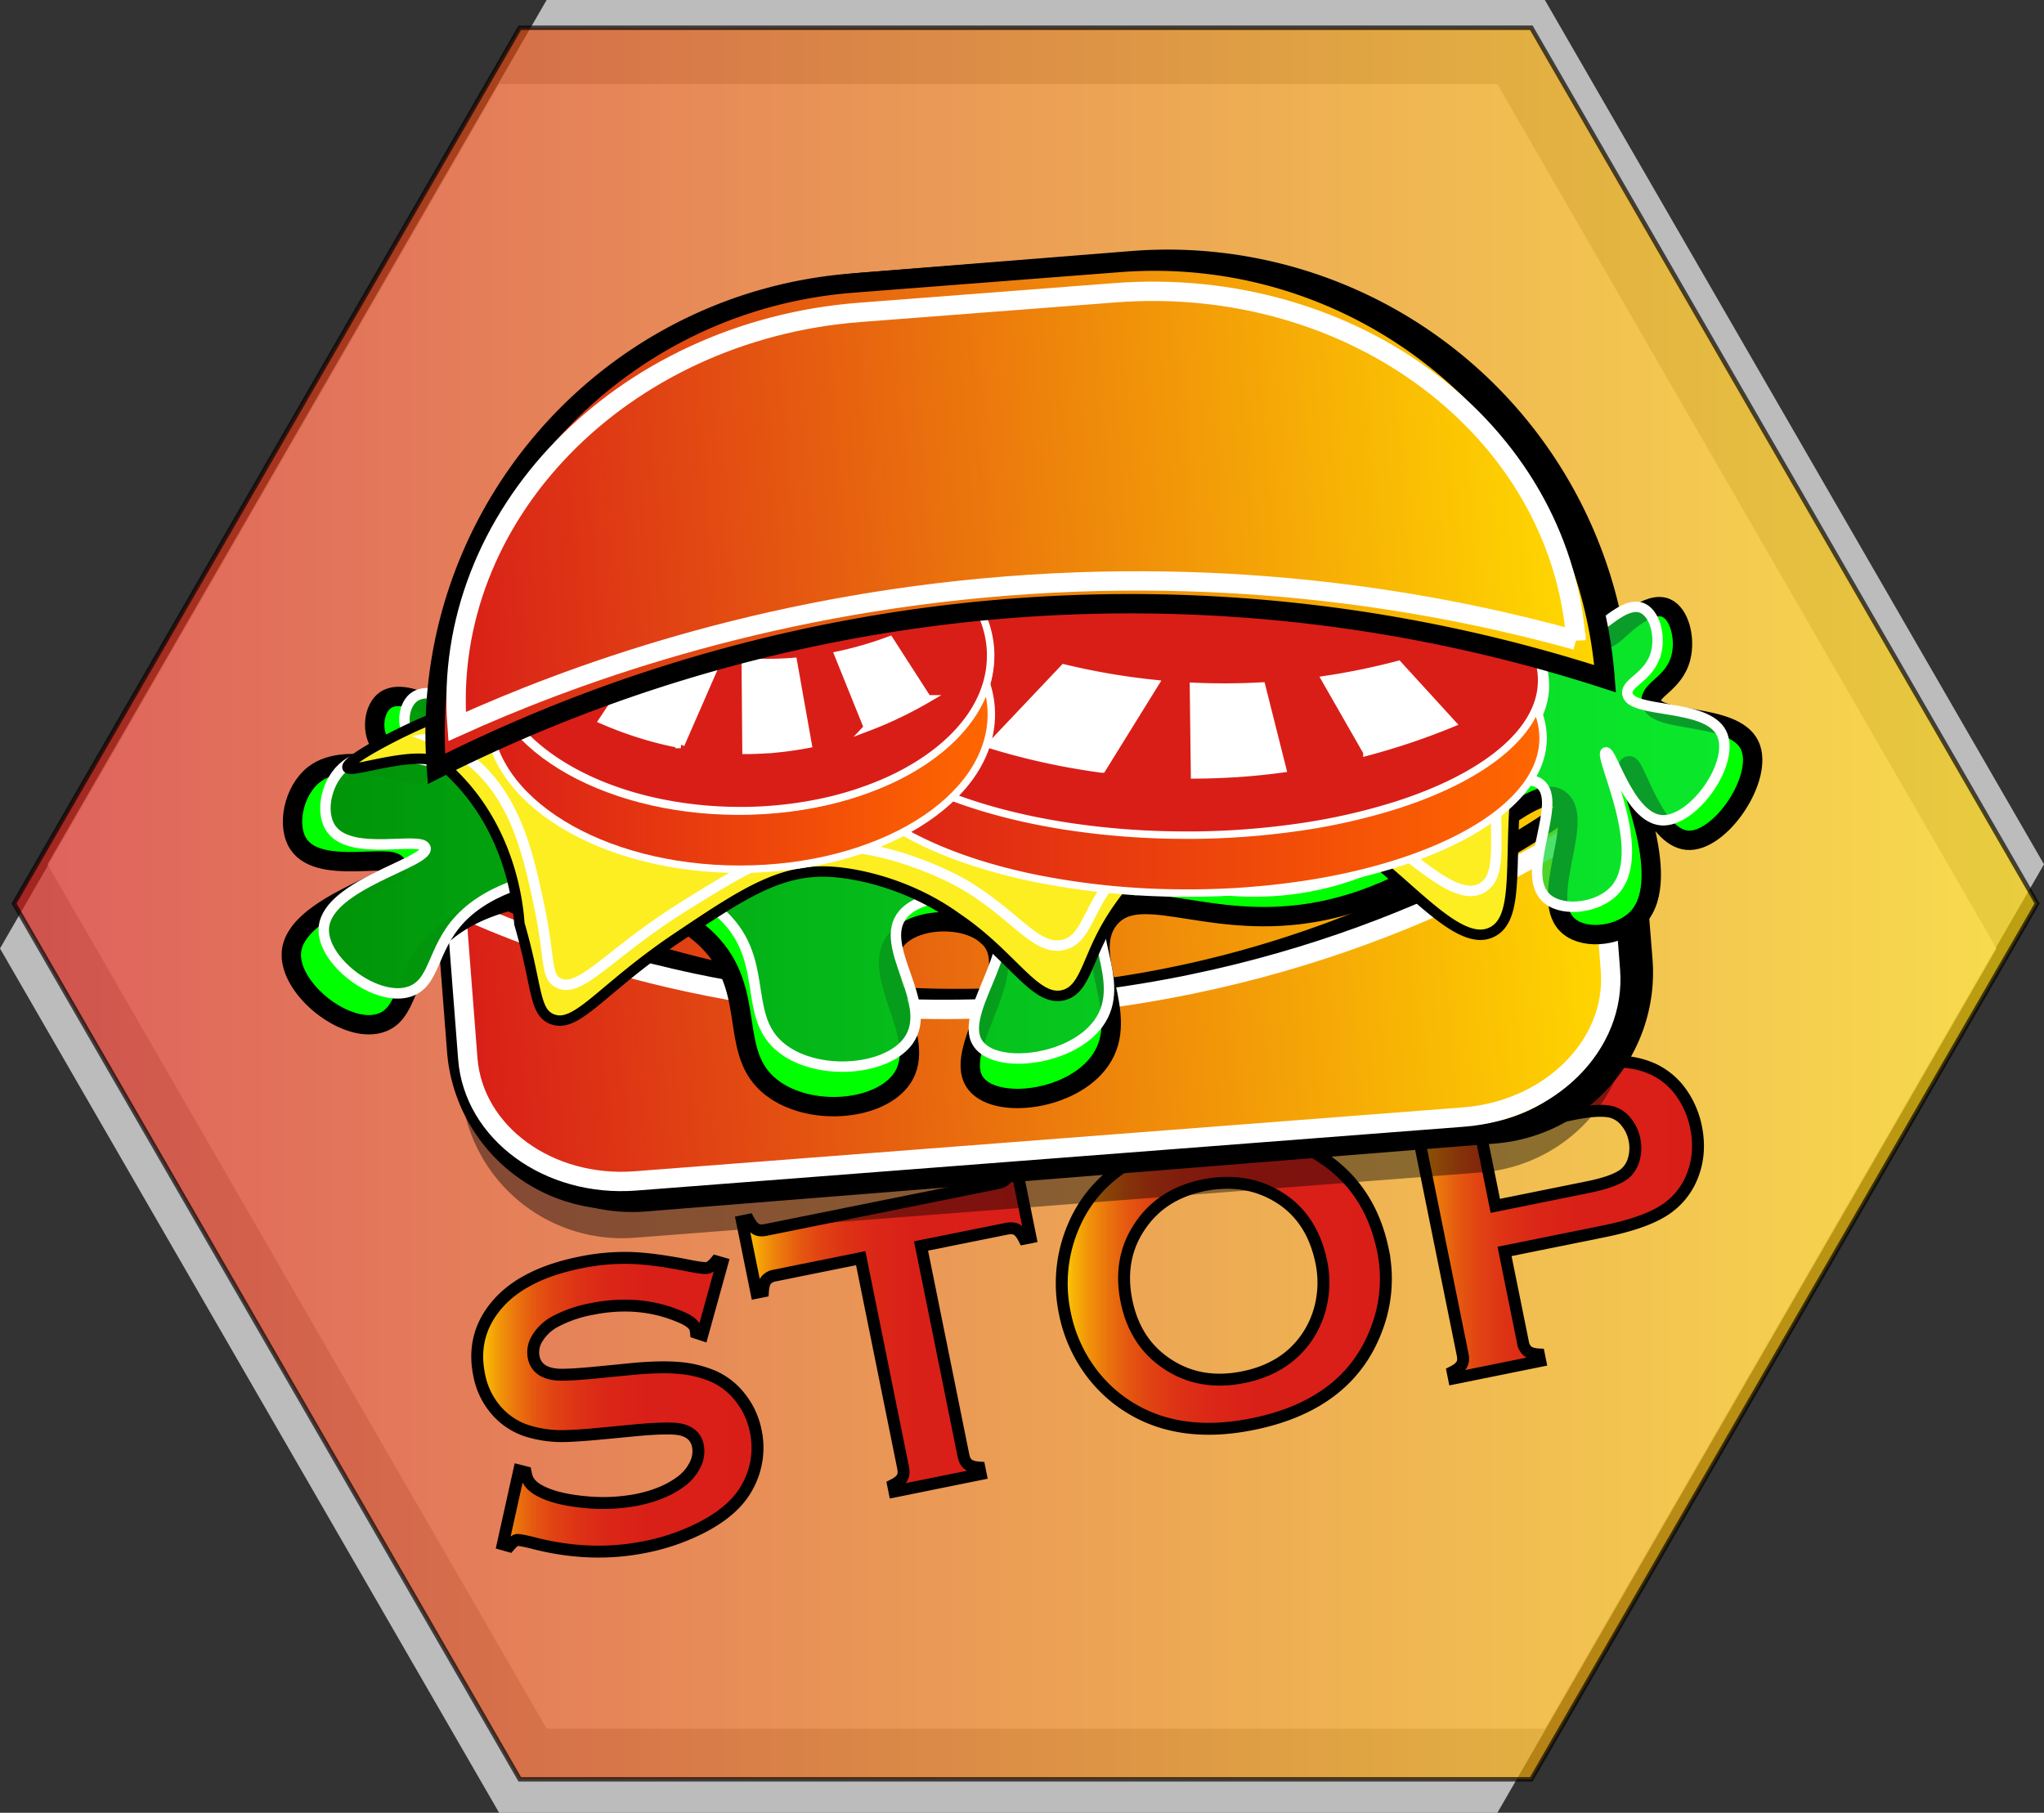 <svg id="Layer_1" data-name="Layer 1" xmlns="http://www.w3.org/2000/svg" xmlns:xlink="http://www.w3.org/1999/xlink" viewBox="0 0 1372.42 1217.46">
  <rect x="0" y="0" width="1372.42" height="1217.46" fill="#333333" stroke="none"/>
  <defs>
    <style>
      .cls-1, .cls-15 {
        fill: #fff;
      }

      .cls-1, .cls-2 {
        opacity: 0.67;
      }

      .cls-11, .cls-13, .cls-2, .cls-21, .cls-3, .cls-4, .cls-5, .cls-6, .cls-8, .cls-9 {
        stroke: #000;
      }

      .cls-10, .cls-11, .cls-12, .cls-13, .cls-14, .cls-15, .cls-16, .cls-17, .cls-18, .cls-19, .cls-2, .cls-20, .cls-21, .cls-22, .cls-3, .cls-4, .cls-5, .cls-6, .cls-8, .cls-9 {
        stroke-miterlimit: 10;
      }

      .cls-2 {
        stroke-width: 3px;
        fill: url(#linear-gradient);
      }

      .cls-3, .cls-4, .cls-5, .cls-6 {
        stroke-width: 8px;
      }

      .cls-3 {
        fill: url(#linear-gradient-2);
      }

      .cls-4 {
        fill: url(#linear-gradient-3);
      }

      .cls-5 {
        fill: url(#linear-gradient-4);
      }

      .cls-6 {
        fill: url(#linear-gradient-5);
      }

      .cls-7 {
        opacity: 0.42;
      }

      .cls-10, .cls-11, .cls-21, .cls-22, .cls-8, .cls-9 {
        stroke-width: 13px;
      }

      .cls-8 {
        fill: url(#linear-gradient-6);
      }

      .cls-9 {
        fill: url(#linear-gradient-7);
      }

      .cls-10, .cls-12, .cls-14, .cls-15, .cls-16, .cls-17, .cls-18, .cls-19, .cls-20, .cls-22 {
        stroke: #fff;
      }

      .cls-10 {
        fill: url(#linear-gradient-8);
      }

      .cls-11 {
        fill: lime;
      }

      .cls-12, .cls-13, .cls-14 {
        stroke-width: 7px;
      }

      .cls-12 {
        fill: url(#linear-gradient-9);
      }

      .cls-13 {
        fill: #fcee21;
      }

      .cls-14 {
        fill: none;
      }

      .cls-15, .cls-16, .cls-17, .cls-18, .cls-19, .cls-20 {
        stroke-width: 5px;
      }

      .cls-16 {
        fill: url(#linear-gradient-10);
      }

      .cls-17 {
        fill: url(#linear-gradient-11);
      }

      .cls-18 {
        fill: url(#linear-gradient-12);
      }

      .cls-19 {
        fill: url(#linear-gradient-13);
      }

      .cls-20 {
        fill: url(#linear-gradient-14);
      }

      .cls-21 {
        fill: url(#linear-gradient-15);
      }

      .cls-22 {
        fill: url(#linear-gradient-16);
      }
    </style>
    <linearGradient id="linear-gradient" x1="9.42" y1="606.81" x2="1367.77" y2="606.81" gradientUnits="userSpaceOnUse">
      <stop offset="0" stop-color="#d91e18"/>
      <stop offset="1" stop-color="gold"/>
    </linearGradient>
    <linearGradient id="linear-gradient-2" x1="1085.8" y1="1970.77" x2="1274.04" y2="1970.77" gradientUnits="userSpaceOnUse">
      <stop offset="0" stop-color="gold"/>
      <stop offset="0.03" stop-color="#f9b904"/>
      <stop offset="0.08" stop-color="#f19509"/>
      <stop offset="0.14" stop-color="#eb750d"/>
      <stop offset="0.2" stop-color="#e55910"/>
      <stop offset="0.27" stop-color="#e14313"/>
      <stop offset="0.36" stop-color="#dd3215"/>
      <stop offset="0.46" stop-color="#db2717"/>
      <stop offset="0.6" stop-color="#d92018"/>
      <stop offset="1" stop-color="#d91e18"/>
    </linearGradient>
    <linearGradient id="linear-gradient-3" x1="1263.61" y1="1919.71" x2="1457.35" y2="1919.71" xlink:href="#linear-gradient-2"/>
    <linearGradient id="linear-gradient-4" x1="1478.31" y1="1887.79" x2="1695.95" y2="1887.79" xlink:href="#linear-gradient-2"/>
    <linearGradient id="linear-gradient-5" x1="1704.12" y1="1846.69" x2="1905.49" y2="1846.69" xlink:href="#linear-gradient-2"/>
    <linearGradient id="linear-gradient-6" x1="1043.2" y1="1426.61" x2="1830.2" y2="1426.61" gradientTransform="translate(13.89 84.06)" xlink:href="#linear-gradient"/>
    <linearGradient id="linear-gradient-7" x1="1042.2" y1="1611.93" x2="1829.2" y2="1611.93" gradientTransform="translate(-91.58 198.79) rotate(-4.41)" xlink:href="#linear-gradient"/>
    <linearGradient id="linear-gradient-8" x1="1049.2" y1="1618.86" x2="1818.7" y2="1618.86" gradientTransform="translate(-91.58 198.79) rotate(-4.41)" xlink:href="#linear-gradient"/>
    <linearGradient id="linear-gradient-9" x1="982.8" y1="1570.32" x2="1923.25" y2="1570.32" gradientUnits="userSpaceOnUse">
      <stop offset="0" stop-color="#009409"/>
      <stop offset="1" stop-color="#0fdf3d" stop-opacity="0.7"/>
    </linearGradient>
    <linearGradient id="linear-gradient-10" x1="1323.52" y1="1523.13" x2="1801.52" y2="1523.13" gradientUnits="userSpaceOnUse">
      <stop offset="0" stop-color="#d91e18"/>
      <stop offset="1" stop-color="#ff6700"/>
    </linearGradient>
    <linearGradient id="linear-gradient-11" x1="1322.52" y1="1484.13" x2="1800.52" y2="1484.13" gradientUnits="userSpaceOnUse">
      <stop offset="0" stop-color="#d91e18"/>
      <stop offset="1" stop-color="#d91e18"/>
    </linearGradient>
    <linearGradient id="linear-gradient-12" x1="327.82" y1="479.77" x2="665.61" y2="479.77" xlink:href="#linear-gradient-10"/>
    <linearGradient id="linear-gradient-13" x1="327.11" y1="440.77" x2="664.9" y2="440.77" xlink:href="#linear-gradient-11"/>
    <linearGradient id="linear-gradient-14" x1="1093.59" y1="1467.65" x2="1430.59" y2="1467.65" xlink:href="#linear-gradient-11"/>
    <linearGradient id="linear-gradient-15" x1="1043.2" y1="1277.5" x2="1830.2" y2="1277.5" gradientTransform="translate(-91.58 198.79) rotate(-4.41)" xlink:href="#linear-gradient"/>
    <linearGradient id="linear-gradient-16" x1="1059.2" y1="1273.86" x2="1812.7" y2="1273.86" gradientTransform="translate(-91.58 198.79) rotate(-4.41)" xlink:href="#linear-gradient"/>
  </defs>
  <g>
    <polygon class="cls-1" points="1005.4 56.52 335.13 56.52 0 636.99 335.13 1217.46 1005.4 1217.46 1340.53 636.99 1005.4 56.52"/>
    <polygon class="cls-1" points="1037.28 0 367.02 0 31.89 580.47 367.02 1160.93 1037.28 1160.93 1372.41 580.47 1037.28 0"/>
    <polygon class="cls-2" points="1028.18 18.63 349.01 18.63 9.42 606.81 349.01 1194.99 1028.18 1194.99 1367.77 606.81 1028.18 18.63"/>
    <g>
      <path class="cls-3" d="M1250.34,1875.69,1237,1923.85l-4.25-1.4c-.09-.92-.19-1.66-.3-2.21q-.93-4.6-9.89-8.32-27.6-12-60.22-5.36a84.9,84.9,0,0,0-24.71,8.67,31,31,0,0,0-11.33,10.77,17.53,17.53,0,0,0-2.57,12.82q2.12,10.46,15.52,11.69,6.92.59,28.83-1.59l21.78-2.14q19.44-1.82,31.91-.66a73.79,73.79,0,0,1,22.87,5.7,47.45,47.45,0,0,1,18.15,14.56,52.76,52.76,0,0,1,10.07,22.14,53.89,53.89,0,0,1-5.61,37.32q-8.61,16.17-31.32,27.69a144.78,144.78,0,0,1-37.45,12.8q-36.84,7.46-76.29-3-8.34-2-9.83-1.69c-1.17.24-2.83,1.61-5,4.12l-4.36-1.24L1114,2015l4.32,1.1q.26,1.23.36,1.77,1.24,6.12,8.13,10.1,10.42,6.09,30.07,8.06a121.31,121.31,0,0,0,36.22-1.38q18.08-3.66,29.62-12.35a30.69,30.69,0,0,0,9.46-11.3,19.74,19.74,0,0,0,1.83-12.59q-1.86-9.22-12.58-11.15-7.49-1.31-29,.65l-21.38,2.06q-21.49,2.08-30.6,1.87a78.23,78.23,0,0,1-18.68-2.8,46.16,46.16,0,0,1-23.15-14.44,50.45,50.45,0,0,1-11.5-24q-4.77-23.52,8.3-42.17,17.1-24.56,59.51-33.14a147.49,147.49,0,0,1,33.9-3.09q16.08.51,41,5.56,8.51,1.55,10.28,1.19c1.91-.39,3.91-1.88,6-4.49Z" transform="translate(-765.41 -1027.37)"/>
      <path class="cls-4" d="M1383.83,1864.16l28.46,140.68c.56,2.81,1.63,4.81,3.19,6s4.07,1.91,7.51,2.16l.88,4.35-57.9,11.71-.88-4.35c3.08-1.56,5.1-3.2,6.08-4.91s1.18-4,.61-6.77l-28.45-140.68L1285.69,1884a9.58,9.58,0,0,0-5.87,3.13q-1.8,2.31-2.15,7.55l-4.35.88-9.71-48,4.35-.88q2.51,4.65,5,6.1t6.56.62L1435.14,1822c2.8-.57,4.81-1.63,6-3.17s1.91-4,2.15-7.54l4.35-.88,9.7,48-4.35.88q-2.36-4.7-4.91-6.12t-6.77-.57Z" transform="translate(-765.41 -1027.37)"/>
      <path class="cls-5" d="M1567.34,1791.81q48.56-9.82,82.28,10.66,35.61,21.38,44.41,64.87a94.12,94.12,0,0,1-4.35,52.66q-19,50.84-83.22,63.81-48.15,9.74-81.88-10.74a93.22,93.22,0,0,1-29.91-28.9,98.45,98.45,0,0,1-14.28-34.89,97,97,0,0,1,4-53.85Q1502.77,1805.72,1567.34,1791.81Zm6.51,31.51q-26.53,5.36-41,24.69-17.19,22.85-11.1,53t30.82,44.51q20.87,12.16,47.68,6.75t41.17-24.72a63.1,63.1,0,0,0,11.41-26.2,67.33,67.33,0,0,0-.16-26q-6.36-31.5-31-45.32Q1600.7,1818.18,1573.85,1823.32Z" transform="translate(-765.41 -1027.37)"/>
      <path class="cls-6" d="M1775.62,1867.82,1788,1929a9.48,9.48,0,0,0,3.25,5.92c1.62,1.23,4.09,1.93,7.43,2.1l.88,4.35-57.9,11.72-.88-4.35c3.08-1.57,5.11-3.2,6.08-4.91s1.19-3.92.64-6.64l-31.78-157.12q-.86-4.21-3.2-6t-7.51-2.16l-.88-4.35,115.8-23.43q20.25-4.09,32.7-3.78a57.66,57.66,0,0,1,22.9,5.13,48.17,48.17,0,0,1,18.36,15.24,60.44,60.44,0,0,1,10.3,23.67q3.79,18.75-3.4,34.92a48.09,48.09,0,0,1-19.56,21.86q-13.32,8-39,13.19Zm-6.19-30.59,61.85-12.51q18.48-3.73,25.16-9.19a19.26,19.26,0,0,0,6-9.78,27.18,27.18,0,0,0,.4-13,26.74,26.74,0,0,0-5.41-11.71,19.21,19.21,0,0,0-9.34-6.67q-8.13-2.46-26.76,1.31l-61.84,12.51Z" transform="translate(-765.41 -1027.37)"/>
    </g>
    <path class="cls-7" d="M1760,1814.77l-568.6,43.87a108.37,108.37,0,0,1-116.37-99.7l-9.46-122.64c56.46,30.58,203.81,100.68,401.47,85.37,197.41-15.28,332.09-107,383.2-145.9l9.46,122.63A108.35,108.35,0,0,1,1760,1814.77Z" transform="translate(-765.41 -1027.37)"/>
    <path class="cls-8" d="M1360.88,1209.67H1540.3a303.79,303.79,0,0,1,303.79,303.79v189.86a108.36,108.36,0,0,1-108.36,108.36H1165.45a108.36,108.36,0,0,1-108.36-108.36V1513.46A303.79,303.79,0,0,1,1360.88,1209.67Z" transform="matrix(1, -0.08, 0.08, 1, -877.31, -911.32)"/>
    <path class="cls-9" d="M1757,1788.93l-568.59,43.86a108.35,108.35,0,0,1-116.37-99.7l-9.47-122.64c56.46,30.58,203.82,100.68,401.47,85.38,197.41-15.29,332.09-107,383.2-145.91l9.46,122.64A108.35,108.35,0,0,1,1757,1788.93Z" transform="translate(-765.41 -1027.37)"/>
    <path class="cls-10" d="M1748.05,1777.59l-555.95,42.88c-58.34,4.5-108.75-32.3-112.6-82.2l-7.92-102.57c54.83,25,198,82.08,391.28,67.12,193-14.94,325.59-93.2,375.94-126.31l7.92,102.57C1850.57,1729,1806.39,1773.09,1748.05,1777.59Z" transform="translate(-765.41 -1027.37)"/>
    <g>
      <path class="cls-11" d="M1898.09,1591.67c-22.5-2.11-34.9-51.51-39-50-5.18,1.92,31.38,74.61,6,102-11.24,12.14-34.53,15.27-46,6-21.92-17.69,11-71.09-6-85-21.58-17.62-77.66,65.56-176,77-65.13,7.58-107.78-21.08-127,3-19.39,24.31,15.92,63.67-6,95-18.69,26.72-68.73,32.95-83,16-18.26-21.68,29.83-72.05,10-97-13-16.3-50.67-16.37-64,0-18.92,23.24,22.75,65.44,4,93-14.39,21.15-58.87,25.64-85,8-32.88-22.19-11.9-62.68-42-97-41.21-47-146.85-46.68-187.38-1.79-20.43,22.64-17.16,48.3-36.62,53.79-23.52,6.65-61.21-23.94-59-48,2.9-31.56,74.1-47.27,71-58-2.6-9-51.6,6.67-66-14-8.69-12.46-3.52-36.35,10-47,23.16-18.24,69.73,3.22,71-1,.89-3-23.64-7.9-29-25-2.64-8.44-.46-19.39,6-24,9.19-6.55,25,1.22,29,3,36,16,105.82-13.59,236-52,68.91-20.33,105.61-28.64,150-33,22.7-2.22,41.5-2.83,54-3,254.77,64.26,335.4,59.19,357.59,39.2,3.63-3.27,21.58-21.25,33.41-16.2,8.9,3.8,13.15,20.12,10,33-4.38,17.93-21.22,21.6-20,30,2.15,14.84,55.07,6.85,66,29C1950.56,1548.91,1920.46,1593.77,1898.09,1591.67Z" transform="translate(-765.41 -1027.37)"/>
      <path class="cls-12" d="M1880.78,1578.22c-21.55-1.85-33.26-47-37.2-45.56-5,1.77,29.81,68.07,5.4,93.19-10.81,11.13-33.12,14.07-44.08,5.65-20.94-16.1,10.8-65-5.46-77.67-20.61-16-74.62,60.18-168.87,71-62.42,7.15-103.18-18.91-121.67,3.17-18.66,22.28,15,58.13-6.07,86.84-18,24.49-66,30.35-79.57,14.91-17.42-19.75,28.82-66,9.91-88.68-12.36-14.86-48.48-14.79-61.31.22-18.21,21.29,21.57,59.72,3.51,85-13.85,19.37-56.48,23.62-81.45,7.6-31.43-20.17-11.19-57.24-39.91-88.51-39.31-42.81-140.51-42.16-179.49-1-19.66,20.76-16.61,44.2-35.27,49.29-22.56,6.16-58.56-21.67-56.36-43.66,2.89-28.86,71.15-43.46,68.22-53.25-2.47-8.24-49.46,6.26-63.18-12.57-8.28-11.37-3.25-33.21,9.74-43,22.25-16.75,66.78,2.7,68-1.16.86-2.7-22.63-7.14-27.7-22.75-2.5-7.71-.37-17.72,5.83-22,8.83-6,23.92,1,27.77,2.64,34.43,14.48,101.42-12.78,226.26-48.33,66.09-18.82,101.27-26.54,143.81-30.67,21.76-2.11,39.77-2.74,51.75-2.93,81.82-27.55,139-20.48,176.68-8.34,59.2,19.11,125,68.5,165.75,42.94,9.81-6.17,22.08-18.95,32.06-14.91,8.51,3.44,12.53,18.33,9.46,30.12-4.26,16.4-20.39,19.81-19.26,27.49,2,13.55,52.74,6.07,63.13,26.27C1931.19,1539,1902.2,1580.06,1880.78,1578.22Z" transform="translate(-765.41 -1027.37)"/>
    </g>
    <path class="cls-13" d="M1603.34,1572.47c-33.11,6.36-76.26,41.08-97.74,82.51-10.78,20.8-13.14,37.52-26.22,40.74-19.19,4.72-33.83-26.4-71.66-51.9h0c-30.4-22-65-29.9-84.85-31-33.8-1.83-59,15-102.15,43.94-51.86,34.73-68,61.8-84.73,55-12.31-5-9.63-22.2-21.84-64-1-14.27-6.38-64.67-46.9-102.57-.31-.29-.29-.52-.42-.73-11.71-18.42-66.15,3.39-68.08-1.57-1.8-4.63,34.91-23.62,52.15-30.79,94.17-39.17,462.67-81.45,770.19-111.48a580.82,580.82,0,0,0-20.3,63.3c-3.12,12-13.93,41.31-18.06,98.84-3.5,48.63,2,81.21-15.1,90.35C1733.26,1671.58,1675,1558.68,1603.34,1572.47Z" transform="translate(-765.41 -1027.37)"/>
    <path class="cls-14" d="M1602.14,1557.73c-26.23,5.21-71.27,29.19-96.66,70-10.85,17.43-13.4,31.35-26.22,34.22-18.8,4.22-32.61-21.39-69.13-42h0s-40-22.58-82.33-24.41c-35.63-1.55-63.39,15.75-102.76,40.26-50.87,31.69-70,59.3-84.73,51.68-8.79-4.54-5.26-15.89-13.13-52.92-6.83-32.17-14.71-67.28-40.36-91.54a98.47,98.47,0,0,0-31.56-19.88l735.83-110.51a519.67,519.67,0,0,0-19.3,101.63c-6,68.66,5.09,99.07-10.72,109.09C1731.66,1642,1674.31,1543.39,1602.14,1557.73Z" transform="translate(-765.41 -1027.37)"/>
    <ellipse class="cls-15" cx="798.68" cy="460.31" rx="239" ry="104"/>
    <path class="cls-16" d="M1796.81,1502.49a65.75,65.75,0,0,0-7.71-12.54c-8.77-11.35-21.93-21.83-38.58-31-23.11-12.79-53-23.16-87.2-30.11h0c-13.77-2.79-28.24-5-43.28-6.64q-12.09-1.31-24.65-2.05-6.41-.39-12.91-.62-8.22-.3-16.58-.35h-3.37q-15.07,0-29.68.8c-52.26,2.81-99.28,13-135.46,28-26.6,11.07-47.33,24.78-60,40.16a65.45,65.45,0,0,0-10.18,16.66,48.17,48.17,0,0,0-3.71,18.36c0,24.2,19,46.48,50.86,64.15,22.74,12.61,52,22.88,85.65,29.83a510.25,510.25,0,0,0,102.49,10c2,0,4,0,5.93,0a521,521,0,0,0,77.54-6.49c28.31-4.59,54.08-11.45,76.14-20.07,27.17-10.62,48.73-23.9,62.48-38.91,10.91-11.91,16.91-24.9,16.91-38.5A48.75,48.75,0,0,0,1796.81,1502.49Zm-92.49-28.79,36.09,39.52a465.07,465.07,0,0,1-57.24,19.25l-27.86-48.68A459,459,0,0,0,1704.32,1473.7Zm-91.77,14.45h0l14,55.59q-13.92,1.88-28.5,2.93-15.6,1.11-30.61,1.16l-.74-59.46C1581.54,1489,1596.82,1489,1612.55,1488.15ZM1479.76,1476a461.25,461.25,0,0,0,61.21,10.48l-35.57,57.41a465.76,465.76,0,0,1-74.55-16.24Z" transform="translate(-765.41 -1027.37)"/>
    <path class="cls-17" d="M1800.51,1483.48c-.19-13.56-6.34-26.5-17.37-38.35-28.07-30.18-87.77-53.32-161.21-61.65q-8-.9-16.17-1.57-4.54-.37-9.15-.66-5.55-.36-11.19-.6-7.43-.33-15-.45c-1.68,0-3.36,0-5,0-1.29,0-2.59,0-3.89,0-85.35,0-160.25,19.47-202.53,48.75-21.42,14.84-34.46,32.2-36.25,50.82a43.66,43.66,0,0,0-.22,4.43,48.75,48.75,0,0,0,4.71,20.64c10.13,21.89,36.06,41.3,72.39,55.86,23.49,9.42,51.32,16.82,82.05,21.55a526.22,526.22,0,0,0,79.85,6q3.24,0,6.45,0a526.21,526.21,0,0,0,68.5-5.19,410.29,410.29,0,0,0,66.94-15.08c24.14-7.76,44.81-17.46,60.79-28.56s27.16-23.47,32.61-36.78a48.17,48.17,0,0,0,3.71-18.36C1800.52,1483.91,1800.52,1483.69,1800.51,1483.48Zm-369.66,44.16,48.91-51.65a461.25,461.25,0,0,0,61.21,10.48l-35.57,57.41A465.76,465.76,0,0,1,1430.85,1527.64Zm167.24,19q-15.6,1.11-30.61,1.16l-.74-59.46c14.8.67,30.08.64,45.81-.22h0l14,55.59Q1612.67,1545.62,1598.09,1546.67Zm85.08-14.2-27.86-48.68a459,459,0,0,0,49-10.09l36.09,39.52A465.07,465.07,0,0,1,1683.17,1532.47Z" transform="translate(-765.41 -1027.37)"/>
    <g>
      <ellipse class="cls-18" cx="496.71" cy="479.77" rx="168.9" ry="104"/>
      <ellipse class="cls-19" cx="496.01" cy="440.77" rx="168.9" ry="104"/>
    </g>
    <ellipse class="cls-15" cx="508.59" cy="430.13" rx="146.5" ry="104"/>
    <path class="cls-20" d="M1430.58,1467c-.13-13.56-4.47-26.5-12.24-38.35-19.79-30.18-61.88-53.32-113.66-61.65q-5.62-.9-11.4-1.57-3.21-.37-6.45-.66-3.91-.36-7.89-.6-5.24-.33-10.55-.45c-1.19,0-2.37,0-3.56,0-.91,0-1.82,0-2.74,0-60.17,0-113,19.47-142.79,48.75-15.1,14.84-24.29,32.2-25.55,50.82-.11,1.47-.16,3-.16,4.43a66.16,66.16,0,0,0,3.32,20.64c7.14,21.89,25.42,41.3,51,55.86,16.56,9.42,36.18,16.82,57.84,21.55a264.25,264.25,0,0,0,56.3,6c1.52,0,3,0,4.55,0a264.08,264.08,0,0,0,48.29-5.19,219.72,219.72,0,0,0,47.2-15.08c17-7.76,31.59-17.46,42.85-28.56s19.15-23.47,23-36.78a66,66,0,0,0,2.61-18.36C1430.59,1467.43,1430.59,1467.21,1430.58,1467ZM1170,1511.16l34.48-51.65A239.6,239.6,0,0,0,1247.6,1470l-25.07,57.41A247.82,247.82,0,0,1,1170,1511.16Zm117.9,19q-11,1.11-21.58,1.16l-.52-59.46a228.2,228.2,0,0,0,32.3-.22h0l9.89,55.59C1301.42,1528.51,1294.73,1529.5,1287.87,1530.19Zm60-14.2-19.65-48.68a242.67,242.67,0,0,0,34.56-10.09l25.44,39.52A268,268,0,0,1,1347.86,1516Z" transform="translate(-765.41 -1027.37)"/>
    <g>
      <path class="cls-21" d="M1843.14,1483.19a1034.14,1034.14,0,0,0-784.67,60.53h0c-12.91-167.28,112.24-313.35,279.52-326.25l178.9-13.8c167.28-12.91,313.34,112.24,326.25,279.52Z" transform="translate(-765.41 -1027.37)"/>
      <path class="cls-22" d="M1823.59,1457.33c-78.5-21.81-213.38-49.63-382.12-36.4-167.23,13.12-295.15,60.86-369.15,94.35h0c-10.89-141.24,110.11-265.75,270.27-278.11L1513.87,1224c160.16-12.36,298.83,92.13,309.72,233.37Z" transform="translate(-765.41 -1027.37)"/>
    </g>
  </g>
</svg>
